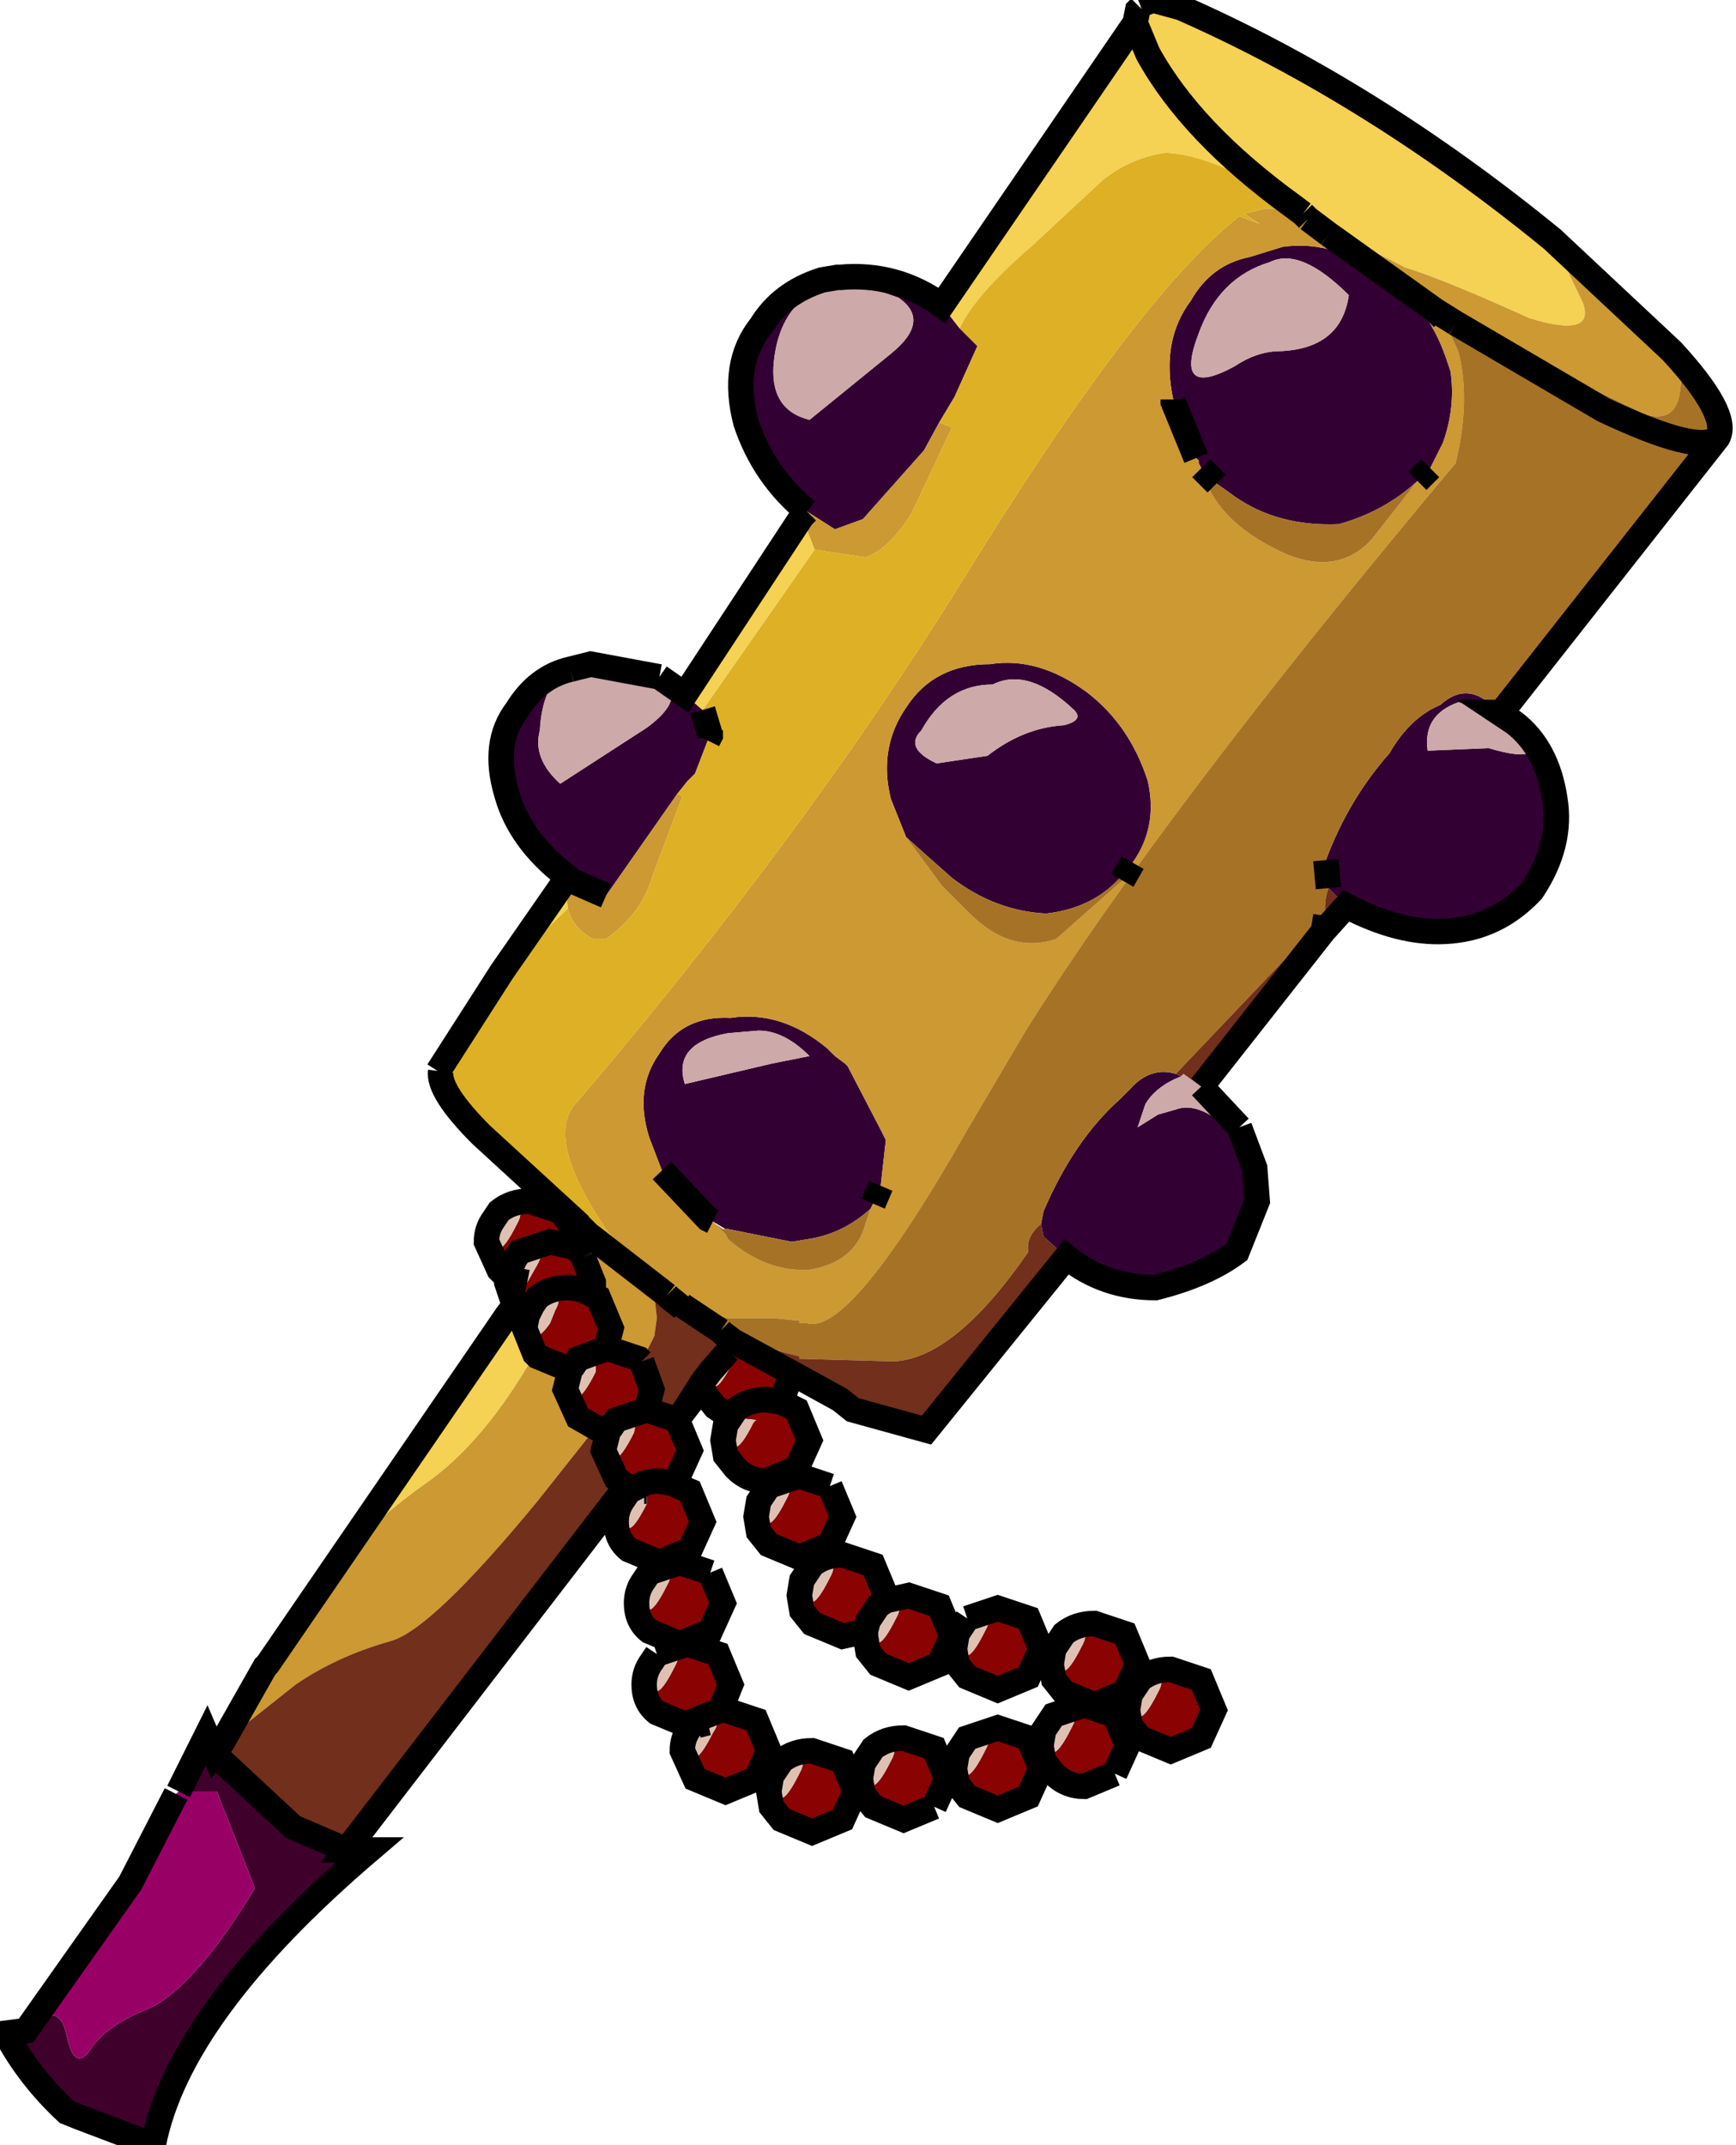 <?xml version="1.0" encoding="UTF-8"?>
<svg width="34px" height="42px" version="1.1" viewBox="262.05 176.35 33.9 42.15" xmlns="http://www.w3.org/2000/svg" xmlns:xlink="http://www.w3.org/1999/xlink">
<defs>
<g id="a">
<path d="m15.75 10.05q-0.85-0.7-1.2-1.75-0.3-1.15 0.3-1.9 0.4-0.65 1.2-0.9l-0.2 0.25q-0.65 0.4-0.75 1.35t0.7 1.15l1.6-1.3q0.8-0.65 0.15-1.1l-1.15-0.4q1.1-0.1 2 0.55l0.35 0.45 0.35 0.35-0.45 1-0.3 0.5-0.3 0.55-1.2 1.35-0.55 0.2-0.55-0.35m13.9 4.15q0.65 0.5 0.8 1.5 0.15 0.9-0.45 1.8-0.7 0.75-1.7 0.8-0.9 0.05-1.95-0.5l-0.35-0.35-0.05-0.55 0.05 0.55-0.1-0.05q-0.1-0.1-0.05-0.35l0.1-0.15q0.45-1.2 1.25-2.1 0.4-0.7 1-0.95 0.55-0.5 1.1 0.1l-0.75-0.15q-0.7 0.25-0.6 0.95l1.2-0.05q1.35 0.4 0.5-0.5m-5.4 7.95 0.3 0.8 0.05 0.65-0.4 1q-0.6 0.45-1.6 0.7-1 0-1.75-0.6l-0.45-0.4-0.05-0.25 0.05-0.25q0.6-1.4 1.5-2.2l0.2-0.2q0.4-0.45 0.9-0.3l0.1 0.05q-0.5 0.2-0.7 0.55l-0.15 0.45 0.4-0.25 0.35-0.1q0.4-0.15 0.95 0.3l0.3 0.05m-13.25-4.9v-0.05q-0.9-0.7-1.15-1.6-0.3-1 0.2-1.65 0.4-0.65 1.05-0.8h-0.05q-0.5 0.3-0.55 1.2-0.15 0.55 0.4 1.05l1.7-1.1q0.75-0.55 0.35-0.9l-0.1-0.1 0.5 0.35 0.35 0.3 0.15 0.3v0.1 0.1l-0.05 0.1-0.25 0.65-0.15 0.15-0.2 0.25-1.4 2-0.8-0.35m7.3-2.25 1-0.15q0.7-0.55 1.5-0.6 0.4-0.1 0.2-0.3-0.9-0.85-1.6-0.5-0.9 0-1.4 0.9-0.35 0.35 0.3 0.65m-0.6 1.45-0.3-0.75q-0.25-1 0.3-1.8 0.55-0.85 1.65-0.85 0.95-0.15 1.9 0.55 0.85 0.65 1.2 1.75 0.2 0.9-0.3 1.6l-0.15 0.15-0.1 0.15q-0.55 0.6-1.45 0.7-1-0.05-1.85-0.7l-0.9-0.8m-4-2.5 0.15 0.5-0.15-0.5m0.1 10-0.05-0.05-0.85-0.9-0.25-0.65q-0.3-0.95 0.2-1.65 0.45-0.75 1.4-0.7 1-0.15 1.9 0.6l0.15 0.15 0.2 0.15 0.05 0.05 0.65 1.25 0.1 0.2-0.1 0.9-0.15 0.35-0.05 0.1q-0.55 0.5-1.25 0.6l-0.3 0.05-1.25-0.25h-0.05l-0.25-0.15-0.1-0.05-0.9-0.95 0.9 0.95m1-3.7-0.6 0.05q-1.1 0.2-0.85 1l1.7-0.4 0.75-0.15q-0.5-0.5-1-0.5m8.15-12.4q-0.25-1.15 0.35-1.95 0.4-0.7 1.15-0.85l0.65-0.2q1.05-0.15 2.1 0.65 0.8 0.55 1.15 1.65l0.05 0.15q0.1 0.7-0.15 1.4l-0.25 0.5-0.25 0.25q-0.65 0.6-1.55 0.85-1.2 0.05-2.05-0.55l-0.35-0.25-0.3-0.3-0.05-0.1v-0.05l-0.05-0.05-0.45-1.1v-0.05m1.9-2.7q-1 0.3-1.4 1.4-0.5 1.3 0.7 0.65 0.45-0.3 0.9-0.3 1.2-0.05 1.35-1.1-0.95-0.95-1.55-0.65m3.15 4.05-0.25 0.25 0.25-0.25" fill="#303"/>
<path d="m16.05 5.5 0.3-0.05h0.05l1.15 0.4q0.65 0.45-0.15 1.1l-1.6 1.3q-0.8-0.2-0.7-1.15t0.75-1.35l0.2-0.25m13.3 8.5 0.3 0.2q0.85 0.9-0.5 0.5l-1.2 0.05q-0.1-0.7 0.6-0.95l0.75 0.15 0.05 0.05m-5.85 7.35 0.15 0.1 0.55 0.6 0.05 0.1-0.3-0.05q-0.55-0.45-0.95-0.3l-0.35 0.1-0.4 0.25 0.15-0.45q0.2-0.35 0.7-0.55l0.05-0.05 0.35 0.25 0.75 0.8-0.75-0.8m-12.4-8.2 0.25-0.1 0.3-0.05q0.6-0.2 1.2 0.3l0.1 0.1q0.4 0.35-0.35 0.9l-1.7 1.1q-0.55-0.5-0.4-1.05 0.05-0.9 0.55-1.2h0.05l0.4-0.1 1.35 0.25-1.35-0.25-0.4 0.1m7.2 1.85q-0.65-0.3-0.3-0.65 0.5-0.9 1.4-0.9 0.7-0.35 1.6 0.5 0.2 0.2-0.2 0.3-0.8 0.05-1.5 0.6l-1 0.15m-3.5 5.25q0.5 0 1 0.5l-0.75 0.15-1.7 0.4q-0.25-0.8 0.85-1l0.6-0.05m10.05-15.1q0.6-0.3 1.55 0.65-0.15 1.05-1.35 1.1-0.45 0-0.9 0.3-1.2 0.65-0.7-0.65 0.4-1.1 1.4-1.4" fill="#cda9a9"/>
<path d="m30.4 4.7 2.35 2.2q0.25 0.3 0.15 0.85t-0.65 0.4l-3.75-1.8-0.4-0.25 0.15 0.15 0.3 0.65q0.25 0.95-0.05 2.2-5.75 6.85-8.45 11.15l-1.15 1.95q-2.3 4.05-3.15 3.8h-0.15v-0.05l-0.5-0.05h-0.9l-0.7-0.2-0.05-0.05-0.15-0.05-0.25-0.1-0.05-0.05 0.05 0.05h-0.05v-0.05l-0.6-0.55-0.6-0.75q-1.15-1.7-0.65-2.4 4.45-5.2 7.6-10.25 3.5-5.7 5.5-7.25l0.4 0.15-0.3-0.2 0.4-0.1h0.45l0.3 0.1 0.1 0.1 0.4 0.3q0.65 0.2 1.5 0.65 0.8 0.25 2.45 1 1.3 0.4 1.05-0.3l-0.6-1.25m-26.15 29.55 0.85-1.5 0.05-0.05 1.2-1.75q0.7-0.95 1.9-1.8 1.15-0.8 2.15-2.55l0.05 0.05 0.6 0.25h0.05l-0.1 0.4 0.25 0.55 0.35 0.2-1.15 1.45q-2.1 2.55-2.9 2.75-1.05 0.3-1.85 0.85l-1.45 1.15m5.6-8.4 0.15-0.2-0.15 0.2m1.15-8.55v-0.05l0.8 0.35 1.4-2 0.1 0.05-0.6 1.6q-0.2 0.7-0.9 1.2h-0.25q-0.4-0.2-0.5-0.6l-0.05-0.55m4.65-7.15 0.1-0.1 0.55 0.35 0.55-0.2 1.2-1.35 0.3-0.55 0.25 0.1-0.8 1.7q-0.45 0.7-0.9 0.85l-1-0.15-0.25-0.65m6.5 6.8q0.5-0.7 0.3-1.6-0.35-1.1-1.2-1.75-0.95-0.7-1.9-0.55-1.1 0-1.65 0.85-0.55 0.8-0.3 1.8l0.3 0.75 0.7 0.95 0.55 0.55q0.8 0.8 1.7 0.5l1.3-1.15 0.2-0.35-0.2 0.35-0.05-0.05 0.1-0.15 0.15-0.15m-4.95 6.35 0.1-0.9-0.1-0.2-0.65-1.25-0.05-0.05-0.2-0.15-0.15-0.15q-0.9-0.75-1.9-0.6-0.95-0.05-1.4 0.7-0.5 0.7-0.2 1.65l0.25 0.65 0.85 0.9 0.05 0.05 0.1 0.05 0.25 0.25 0.05 0.1q0.75 0.65 1.6 0.6 0.9-0.15 1.1-0.9l0.1-0.3 0.05-0.1 0.15-0.35m8.8-18.7 2.1 1.5-2.1-1.5m1.75 4.85 0.25-0.25 0.25-0.5q0.25-0.7 0.15-1.4l-0.05-0.15q-0.35-1.1-1.15-1.65-1.05-0.8-2.1-0.65l-0.65 0.2q-0.75 0.15-1.15 0.85-0.6 0.8-0.35 1.95v0.05l0.45 1.1 0.05 0.05v0.05l0.05 0.1 0.15 0.4q0.4 0.8 1.55 1.3 1 0.4 1.65-0.3l0.9-1.15m-16.4 15.25h0.35l0.75 0.45 0.3 0.3 0.05 0.45-0.05 0.35-0.25 0.5-0.05-0.05-0.6-0.2h-0.05l0.1-0.4-0.25-0.6-0.1-0.05v-0.25l-0.2-0.5" fill="#c93"/>
<path d="m11.15 23.95-1.8-1.65q-0.85-0.85-0.8-1.25h-0.05l1.25-1.95 1.3-1.25q0.1 0.4 0.5 0.6h0.25q0.7-0.5 0.9-1.2l0.6-1.6-0.1-0.05 0.2-0.25 0.15-0.15 0.25-0.65 0.05-0.1v-0.1-0.1l-0.15-0.3 2.2-3.15 1 0.15q0.45-0.15 0.9-0.85l0.8-1.7-0.25-0.1 0.3-0.5 0.45-1-0.35-0.35q0.3-0.65 1.4-1.6l1.4-1.3q0.55-0.45 1.25-0.55 1 0.05 2.4 1v0.1h-0.45l-0.4 0.1 0.3 0.2-0.4-0.15q-2 1.55-5.5 7.25-3.15 5.05-7.6 10.25-0.5 0.7 0.65 2.4l0.6 0.75 0.6 0.55-1.55-1.2-0.3-0.3" fill="#deb025"/>
<path d="m18.4 6 3.8-5.55 0.05-0.25 0.05-0.05v-0.05l0.25-0.1 0.55 0.15q3.75 1.65 7.3 4.55l0.6 1.25q0.25 0.7-1.05 0.3-1.65-0.75-2.45-1-0.85-0.45-1.5-0.65l-0.4-0.3v-0.05l-0.1-0.05-0.3-0.1v-0.1q-1.4-0.95-2.4-1-0.7 0.1-1.25 0.55l-1.4 1.3q-1.1 0.95-1.4 1.6l-0.35-0.45m-12.05 24.95 3.5-5.1 0.15-0.2 0.1 0.1 0.15 0.1-0.05 0.25 0.2 0.5q-1 1.75-2.15 2.55-1.2 0.85-1.9 1.8m3.4-11.85 1.25-1.8 0.05 0.55-1.3 1.25m3.6-5.45 2.3-3.5 0.25 0.65-2.2 3.15-0.35-0.3m8.85-13.2 0.25 0.6q0.85 1.55 2.85 3l0.2 0.15-0.2-0.15q-2-1.45-2.85-3l-0.25-0.6" fill="#f5d154"/>
<path d="m32.75 6.9q1.15 1.25 0.9 1.7l-4.25 5.4h-0.05l-0.05-0.05q-0.55-0.6-1.1-0.1-0.6 0.25-1 0.95-0.8 0.9-1.25 2.1l-0.1 0.15q-0.05 0.25 0.05 0.35l0.1 0.05q-0.1 0.3-0.05 0.55l-2.95 3.1q-0.5-0.15-0.9 0.3l-0.2 0.2q-0.9 0.8-1.5 2.2l-0.05 0.25q-0.3 0.25-0.25 0.55-1.45 2.1-2.65 2.15l-1.8-0.05h-0.05v-0.05l-0.4-0.1-1.15-0.45v0.05l-0.75-0.5v0.05l-0.25-0.2 0.25 0.1 0.15 0.05 0.05 0.05 0.7 0.2h0.9l0.5 0.05v0.05h0.15q0.85 0.25 3.15-3.8l1.15-1.95q2.7-4.3 8.45-11.15 0.3-1.25 0.05-2.2l-0.3-0.65-0.15-0.15 0.4 0.25 2.9 1.7q1.9 0.9 2.25 0.55-0.35 0.35-2.25-0.55l-2.9-1.7 3.75 1.8q0.55 0.15 0.65-0.4t-0.15-0.85m-10.8 10.4-1.3 1.15q-0.9 0.3-1.7-0.5l-0.55-0.55-0.7-0.95 0.9 0.8q0.85 0.65 1.85 0.7 0.9-0.1 1.45-0.7l0.05 0.05m-4.95 6.45-0.1 0.3q-0.2 0.75-1.1 0.9-0.85 0.05-1.6-0.6l-0.05-0.1-0.2-0.2 0.15 0.1h0.05 0.05l1.25 0.25 0.3-0.05q0.7-0.1 1.25-0.6m10.75-14.3-0.9 1.15q-0.65 0.7-1.65 0.3-1.15-0.5-1.55-1.3l-0.15-0.4 0.3 0.3 0.35 0.25q0.85 0.6 2.05 0.55 0.9-0.25 1.55-0.85" fill="#a67326"/>
<path d="m26.35 17.8-0.45 0.5-2.4 3.05-0.35-0.25-0.05 0.05-0.1-0.05 2.95-3.1q-0.05-0.25 0.05-0.55l0.35 0.35m-5.5 6.9-2.75 3.4-1.45-0.4-0.25-0.2-1-0.55-1.1-0.6-0.2-0.15-0.05-0.05 0.05 0.05 0.2 0.15-0.1 0.2-0.35 0.4-0.15 0.2v0.1l-0.35 0.45-0.15 0.2-0.6-0.2 0.1-0.4-0.2-0.55 0.25-0.5 0.05-0.35-0.05-0.45-0.3-0.3-0.75-0.45h-0.35l-0.05-0.1-0.15-0.1v-0.1l-0.05-0.35 0.05-0.1 0.3 0.3 1.55 1.2v0.05h0.05l0.25 0.2v-0.05l0.75 0.5v-0.05l1.15 0.45 0.4 0.1v0.05h0.05l1.8 0.05q1.2-0.05 2.65-2.15-0.05-0.3 0.25-0.55l0.05 0.25 0.45 0.4m-8.65 4.5-5.5 7.15-1.05-0.45-1.45-1.35-0.1-0.1 0.15-0.2 1.45-1.15q0.8-0.55 1.85-0.85 0.8-0.2 2.9-2.75l1.15-1.45 0.25 0.05-0.1 0.4 0.25 0.55 0.2 0.15m13.7-10.9 0.05-0.3-0.05 0.3m-12.55 9.4 0.35-0.55-0.35 0.55" fill="#712f1c"/>
<path d="m15.4 26.95v0.15l-0.15 0.45 0.3 0.15 0.25 0.6-0.25 0.55-0.6 0.25q-0.35 0-0.6-0.25l-0.2-0.25-0.05-0.3 0.05-0.3 0.1-0.15-0.3-0.2-0.2-0.25-0.05-0.15v-0.1l0.15-0.2v0.1q0.05 0.5 0.45-0.3v-0.25l-0.1 0.05 0.1-0.2 1.1 0.6m-2.2 0.95 0.25 0.6-0.25 0.55-0.1 0.1 0.35 0.15 0.25 0.6-0.25 0.55-0.6 0.25-0.6-0.25q-0.25-0.2-0.25-0.55 0-0.25 0.15-0.45l0.1-0.15 0.1-0.05-0.15-0.05-0.2-0.15-0.25-0.55 0.1-0.4-0.25-0.05-0.35-0.2-0.25-0.55 0.1-0.4h-0.05l-0.6-0.25-0.05-0.05-0.2-0.5 0.05-0.25-0.15-0.1-0.1-0.1-0.15-0.45v-0.1l-0.15-0.15-0.25-0.55q0-0.25 0.15-0.45l0.1-0.15q0.25-0.2 0.6-0.2l0.6 0.2 0.2 0.25 0.05 0.35v0.1l0.15 0.1 0.05 0.1 0.2 0.5v0.25l0.1 0.05 0.25 0.6-0.1 0.4h0.05l0.6 0.2 0.05 0.05 0.2 0.55-0.1 0.4 0.6 0.2m8.8 5.35-0.6 0.25-0.6-0.25-0.2-0.25-0.05-0.3 0.05-0.3 0.2-0.3q0.25-0.2 0.6-0.2l0.6 0.2 0.25 0.6-0.25 0.55m0.2-0.1 0.1-0.15q0.25-0.2 0.6-0.2l0.6 0.2 0.25 0.6-0.25 0.55-0.6 0.25-0.6-0.25-0.2-0.25-0.05-0.3 0.05-0.3 0.1-0.15q-0.05 1.1 0.45 0.1 0.25-0.45-0.45-0.1m-0.4 1.7-0.6 0.25q-0.35 0-0.6-0.25l-0.2-0.25-0.05-0.3 0.05-0.3 0.2-0.3 0.6-0.2 0.6 0.2 0.25 0.6-0.25 0.55m-10.2-8.15-0.45 0.15v0.05q-0.05 1.05 0.45 0.05v-0.25m3.65 0.85-0.3-0.05q-0.35 0-0.6 0.2l-0.1 0.15 0.1-0.15q0.25-0.2 0.6-0.2l0.3 0.05m0.95 1.65 0.25 0.6-0.25 0.55-0.6 0.25-0.6-0.25-0.2-0.25-0.05-0.3 0.05-0.3 0.2-0.3 0.6-0.2 0.6 0.2m-1.5-1.25 0.05-0.05-0.5-0.05q-0.05 1.1 0.45 0.1m1.15 2.8q0.25-0.2 0.6-0.2l0.6 0.2 0.25 0.6v0.1l0.45-0.1 0.6 0.2 0.25 0.6-0.25 0.55-0.6 0.25-0.6-0.25-0.2-0.25-0.05-0.3v-0.1l-0.45 0.1-0.6-0.25-0.2-0.25-0.05-0.3 0.05-0.3 0.2-0.3m-0.95-1.4q-0.05 1.1 0.45 0.1 0.25-0.45-0.45-0.1m-1.8-0.2-0.25-0.05q-0.3 0-0.5 0.15 0.2-0.15 0.5-0.15l0.25 0.05m-0.7-1.25-0.5 0.15v0.05q-0.05 1.05 0.45 0.05l0.05-0.25m0.2-0.2-0.6 0.2-0.1 0.15-0.05 0.05 0.05-0.05 0.1-0.15 0.6-0.2m1.25 3.2 0.25 0.6-0.25 0.55-0.6 0.25-0.6-0.25q-0.25-0.2-0.25-0.55 0-0.25 0.15-0.45l0.1-0.15 0.6-0.2 0.6 0.2m-1.25-1.6h-0.05l-0.4 0.15q-0.05 1.1 0.45 0.1v-0.25m0.1 3.35q-0.05 1.1 0.45 0.1 0.25-0.45-0.45-0.1l0.1-0.15 0.6-0.2 0.6 0.2 0.25 0.6-0.2 0.5h0.1l0.6 0.2 0.25 0.6-0.25 0.55-0.6 0.25-0.6-0.25-0.25-0.55q0-0.25 0.15-0.45l0.05-0.05h-0.1l-0.6-0.25q-0.25-0.2-0.25-0.55 0-0.25 0.15-0.45m0.9 1.25-0.15 0.05q-0.05 1.1 0.45 0.1 0.2-0.3-0.1-0.2l-0.2 0.05m0.45-0.3-0.5 0.2-0.05 0.1 0.05-0.1 0.5-0.2m-1.05-2.45q0.25-0.45-0.45-0.1-0.05 1.1 0.45 0.1m3.2-0.15q0.25-0.45-0.45-0.1-0.05 1.1 0.45 0.1m2.7 0.8 0.6-0.2 0.6 0.2 0.25 0.6-0.25 0.55-0.6 0.25-0.6-0.25-0.2-0.25-0.05-0.3 0.05-0.3 0.2-0.3m-1.6-0.35-0.15 0.1-0.2 0.3-0.05 0.2 0.05-0.2 0.2-0.3 0.15-0.1m-0.25 0.25v0.2q0 0.8 0.45-0.1 0.2-0.35-0.25-0.2l-0.2 0.1m3.65 0.55q-0.05 1.1 0.45 0.1 0.25-0.45-0.45-0.1m-0.2 1.6q-0.05 1.1 0.45 0.1 0.25-0.45-0.45-0.1m-1.25-1.8q0.25-0.45-0.45-0.1-0.05 1.1 0.45 0.1m-9.2-8q0.25-0.45-0.45-0.1-0.05 1.1 0.45 0.1m1.1 0.45-0.45-0.1-0.6 0.2-0.1 0.15-0.15 0.35 0.15-0.35 0.1-0.15 0.6-0.2 0.45 0.1m-0.9 0.7 0.2-0.35q0.25-0.45-0.45-0.1v0.4l0.25 0.05m0.1 0.75q0 0.55 0.35 0.05l0.1-0.25q0.25-0.45-0.45-0.1v0.3m1.45 0.55-0.55 0.2-0.1 0.15-0.05 0.05 0.05-0.05 0.1-0.15 0.55-0.2m-0.25-1.05q-0.25-0.15-0.5-0.15-0.35 0-0.6 0.2l-0.1 0.15-0.1 0.2 0.1-0.2 0.1-0.15q0.25-0.2 0.6-0.2 0.25 0 0.5 0.15m8.8 9.3-0.25 0.55-0.6 0.25-0.6-0.25-0.2-0.25-0.05-0.3 0.05-0.3 0.2-0.3 0.6-0.2 0.6 0.2 0.25 0.6m-2.1 0.75-0.6 0.25-0.6-0.25-0.2-0.25-0.05-0.3 0.05-0.3 0.2-0.3q0.25-0.2 0.6-0.2l0.6 0.2 0.25 0.6-0.25 0.55m-1.55-0.3-0.25 0.55-0.6 0.25-0.6-0.25-0.2-0.25-0.05-0.3 0.05-0.3 0.2-0.3q0.25-0.2 0.6-0.2l0.6 0.2 0.25 0.6m0.25-0.7q-0.05 1.1 0.45 0.1 0.25-0.45-0.45-0.1m2.3-0.1q0.25-0.45-0.45-0.1-0.05 1.1 0.45 0.1m-3.65 0.45q0.25-0.45-0.45-0.1-0.05 1.1 0.45 0.1" fill="#8a0202"/>
<path d="m22.65 33.25q-0.5 1-0.45-0.1 0.7-0.35 0.45 0.1m-8.45-6.7 0.1-0.05v0.25q-0.4 0.8-0.45 0.3v-0.1l0.35-0.4m-2.6 0.15v0.25q-0.5 1-0.45-0.05v-0.05l0.45-0.15m3.1 1.25q-0.5 1-0.45-0.1l0.5 0.05-0.05 0.05m0.2 1.4q0.7-0.35 0.45 0.1-0.5 1-0.45-0.1m-2.5-1.45-0.05 0.25q-0.5 1-0.45-0.05v-0.05l0.5-0.15m0.15 1.4h0.05v0.25q-0.5 1-0.45-0.1l0.4-0.15m0.15 3.35q0.7-0.35 0.45 0.1-0.5 1-0.45-0.1m1.1 1.2q0.3-0.1 0.1 0.2-0.5 1-0.45-0.1l0.15-0.05 0.2-0.05m2.4-2.85q-0.5 1-0.45-0.1 0.7-0.35 0.45 0.1m-3.2 0.15q-0.5 1-0.45-0.1 0.7-0.35 0.45 0.1m-2.95-7.1q-0.5 1-0.45-0.1 0.7-0.35 0.45 0.1m9.2 8q-0.5 1-0.45-0.1 0.7-0.35 0.45 0.1m1.25 1.8q0.7-0.35 0.45 0.1-0.5 1-0.45-0.1m0.2-1.6q0.7-0.35 0.45 0.1-0.5 1-0.45-0.1m-3.65-0.55 0.2-0.1q0.45-0.15 0.25 0.2-0.45 0.9-0.45 0.1v-0.2m-7.05-6.55v-0.4q0.7-0.35 0.45 0.1l-0.2 0.35-0.25-0.05m0.35 0.8v-0.3q0.7-0.35 0.45 0.1l-0.1 0.25q-0.35 0.5-0.35-0.05m5.25 8.9q-0.5 1-0.45-0.1 0.7-0.35 0.45 0.1m3.65-0.45q-0.5 1-0.45-0.1 0.7-0.35 0.45 0.1m-2.3 0.1q0.7-0.35 0.45 0.1-0.5 1-0.45-0.1" fill="#dfc1b3"/>
<path d="m6.7 36.35h0.45q-3.75 3.2-4.25 5.8l-1.45-0.55-0.25-0.1q-0.75-0.7-1.2-1.55l0.4-0.05q0.65-0.65 0.8 0.1 0.15 0.7 0.45 0.3 0.3-0.5 1.2-0.85 0.9-0.45 2.05-2.35l-0.75-1.9h-0.75l0.55-1.1 0.15 0.35 0.1 0.1 1.45 1.35 1.05 0.45" fill="#40002c"/>
<path d="m0.4 39.9 2.05-2.9 0.9-1.75 0.05-0.05h0.75l0.75 1.9q-1.15 1.9-2.05 2.35-0.9 0.35-1.2 0.85-0.3 0.4-0.45-0.3-0.15-0.75-0.8-0.1" fill="#906"/>
<path d="m15.75 10.05q-0.85-0.7-1.2-1.75-0.3-1.15 0.3-1.9 0.4-0.65 1.2-0.9l0.3-0.05h0.05q1.1-0.1 2 0.55l3.8-5.55 0.05-0.25 0.05-0.05m0-0.05 0.25-0.1 0.55 0.15q3.75 1.65 7.3 4.55l2.35 2.2q1.15 1.25 0.9 1.7l-4.25 5.4h-0.05l0.3 0.2q0.65 0.5 0.8 1.5 0.15 0.9-0.45 1.8-0.7 0.75-1.7 0.8-0.9 0.05-1.95-0.5l-0.45 0.5-2.4 3.05m0.75 0.8 0.3 0.8 0.05 0.65-0.4 1q-0.6 0.45-1.6 0.7-1 0-1.75-0.6l-2.75 3.4-1.45-0.4-0.25-0.2-1-0.55v0.15l-0.15 0.45 0.3 0.15 0.25 0.6-0.25 0.55-0.6 0.25q-0.35 0-0.6-0.25l-0.2-0.25-0.05-0.3 0.05-0.3 0.1-0.15-0.3-0.2-0.2-0.25-0.05-0.15-0.35 0.45-0.15 0.2 0.25 0.6-0.25 0.55-0.1 0.1 0.35 0.15 0.25 0.6-0.25 0.55-0.6 0.25-0.6-0.25q-0.25-0.2-0.25-0.55 0-0.25 0.15-0.45l0.1-0.15 0.1-0.05-0.15-0.05-5.5 7.15h0.45q-3.75 3.2-4.25 5.8l-1.45-0.55-0.25-0.1q-0.75-0.7-1.2-1.55l0.4-0.05 2.05-2.9 0.9-1.75m0.05-0.05 0.55-1.1 0.15 0.35 0.15-0.2 0.85-1.5 0.05-0.05 1.2-1.75 3.5-5.1 0.15-0.2-0.15-0.45v-0.1l-0.15-0.15-0.25-0.55q0-0.25 0.15-0.45l0.1-0.15q0.25-0.2 0.6-0.2l0.6 0.2 0.2 0.25 0.05-0.1-1.8-1.65q-0.85-0.85-0.8-1.25m-0.05 0 1.25-1.95 1.25-1.8v-0.05-0.05q-0.9-0.7-1.15-1.6-0.3-1 0.2-1.65 0.4-0.65 1.05-0.8m1.75 0.15 0.5 0.35 2.3-3.5 0.1-0.1m9.75-5.85-0.2-0.15q-2-1.45-2.85-3l-0.25-0.6m-9.35 12.85-1.35-0.25-0.4 0.1m0.7 4.45-0.8-0.35m2.85-2.9v0.1l-0.05 0.1m0.05-0.1-0.15-0.5m11.9-9.65-0.1-0.1m0.1 0.1 0.4 0.3m-13 20.85 0.05 0.05 0.25 0.2m14.95-19.45-0.15-0.15-2.1-1.5m2.5 1.75-0.4-0.25m5.55 2.5q-0.35 0.35-2.25-0.55l-2.9-1.7m-4.7 3.15-0.3-0.3m0.75 12.95-0.75-0.8m-1.5 11.9-0.6 0.25-0.6-0.25-0.2-0.25-0.05-0.3 0.05-0.3 0.2-0.3q0.25-0.2 0.6-0.2l0.6 0.2 0.25 0.6-0.25 0.55m0.2-0.1 0.1-0.15q0.25-0.2 0.6-0.2l0.6 0.2 0.25 0.6-0.25 0.55-0.6 0.25-0.6-0.25-0.2-0.25-0.05-0.3 0.05-0.3 0.1-0.15m-0.4 1.7-0.6 0.25q-0.35 0-0.6-0.25l-0.2-0.25-0.05-0.3 0.05-0.3 0.2-0.3 0.6-0.2 0.6 0.2 0.25 0.6-0.25 0.55m-7.75-8.7 0.05 0.05 0.2 0.15 1.1 0.6m-2.9-0.2 0.2 0.55-0.1 0.4 0.6 0.2m0.1-2.25 0.75 0.5m-2.7-1.45 0.2 0.5v0.25l0.1 0.05 0.25 0.6-0.1 0.4h0.05l0.6 0.2 0.05 0.05m1.7-0.2-0.35 0.4-0.15 0.2v0.1m0-0.1-0.35 0.55m0.95-1.35-0.1 0.2m0.05 1.3 0.1-0.15q0.25-0.2 0.6-0.2l0.3 0.05m-2.25-2.1-1.55-1.2-0.3-0.3m5.05 5.25 0.25 0.6-0.25 0.55-0.6 0.25-0.6-0.25-0.2-0.25-0.05-0.3 0.05-0.3 0.2-0.3 0.6-0.2 0.6 0.2m-0.35 1.55q0.25-0.2 0.6-0.2l0.6 0.2 0.25 0.6v0.1l0.45-0.1 0.6 0.2 0.25 0.6-0.25 0.55-0.6 0.25-0.6-0.25-0.2-0.25-0.05-0.3v-0.1l-0.45 0.1-0.6-0.25-0.2-0.25-0.05-0.3 0.05-0.3 0.2-0.3m-3.5-1.5q0.2-0.15 0.5-0.15l0.25 0.05m-1.25-1.05 0.05-0.05 0.1-0.15 0.6-0.2m-0.4 1.5-0.2-0.15-0.25-0.55 0.1-0.4-0.25-0.05-0.35-0.2-0.25-0.55 0.1-0.4h-0.05l-0.6-0.25-0.05-0.05-0.2-0.5 0.05-0.25-0.15-0.1-0.1-0.1m3.85 5.25 0.25 0.6-0.25 0.55-0.6 0.25-0.6-0.25q-0.25-0.2-0.25-0.55 0-0.25 0.15-0.45l0.1-0.15 0.6-0.2 0.6 0.2m-1.25-1.6h-0.05m0.25 3.2 0.6-0.2 0.6 0.2 0.25 0.6-0.2 0.5h0.1l0.6 0.2 0.25 0.6-0.25 0.55-0.6 0.25-0.6-0.25-0.25-0.55q0-0.25 0.15-0.45l0.05-0.05h-0.1l-0.6-0.25q-0.25-0.2-0.25-0.55 0-0.25 0.15-0.45l0.1-0.15m1 1.35-0.2 0.05m-0.1 0 0.05-0.1 0.5-0.2m4.85-1.8 0.6-0.2 0.6 0.2 0.25 0.6-0.25 0.55-0.6 0.25-0.6-0.25-0.2-0.25-0.05-0.3 0.05-0.3 0.2-0.3m-2 0.25 0.05-0.2 0.2-0.3 0.15-0.1m-6.2-7.4 0.05 0.35v0.1l0.15 0.1 0.05 0.1m-1.5 0.4 0.15-0.35 0.1-0.15 0.6-0.2 0.45 0.1m-1.15 0.65 0.25 0.05m0 0.65 0.1-0.2 0.1-0.15q0.25-0.2 0.6-0.2 0.25 0 0.5 0.15m-0.45 1.45 0.05-0.05 0.1-0.15 0.55-0.2m-7.7 7.95 0.1 0.1 1.45 1.35 1.05 0.45m13.65-1.6-0.25 0.55-0.6 0.25-0.6-0.25-0.2-0.25-0.05-0.3 0.05-0.3 0.2-0.3 0.6-0.2 0.6 0.2 0.25 0.6m-2.1 0.75-0.6 0.25-0.6-0.25-0.2-0.25-0.05-0.3 0.05-0.3 0.2-0.3q0.25-0.2 0.6-0.2l0.6 0.2 0.25 0.6-0.25 0.55m-1.55-0.3-0.25 0.55-0.6 0.25-0.6-0.25-0.2-0.25-0.05-0.3 0.05-0.3 0.2-0.3q0.25-0.2 0.6-0.2l0.6 0.2 0.25 0.6" fill="none" stroke="#000" stroke-width=".5"/>
<path d="m22.15 16.95-0.2 0.35m-4.75 6-0.15 0.35m-3.15 0.35-0.1-0.05-0.9-0.95m10.5-14-0.45-1.1v-0.05m3 9.05 0.05 0.55m-0.05 0.55-0.05 0.3m1.85-8.85 0.25-0.25" fill="none" stroke="#000" stroke-width=".5"/>
</g>
</defs>
<use transform="translate(262.05 176.35)" xlink:href="#a"/>
</svg>
